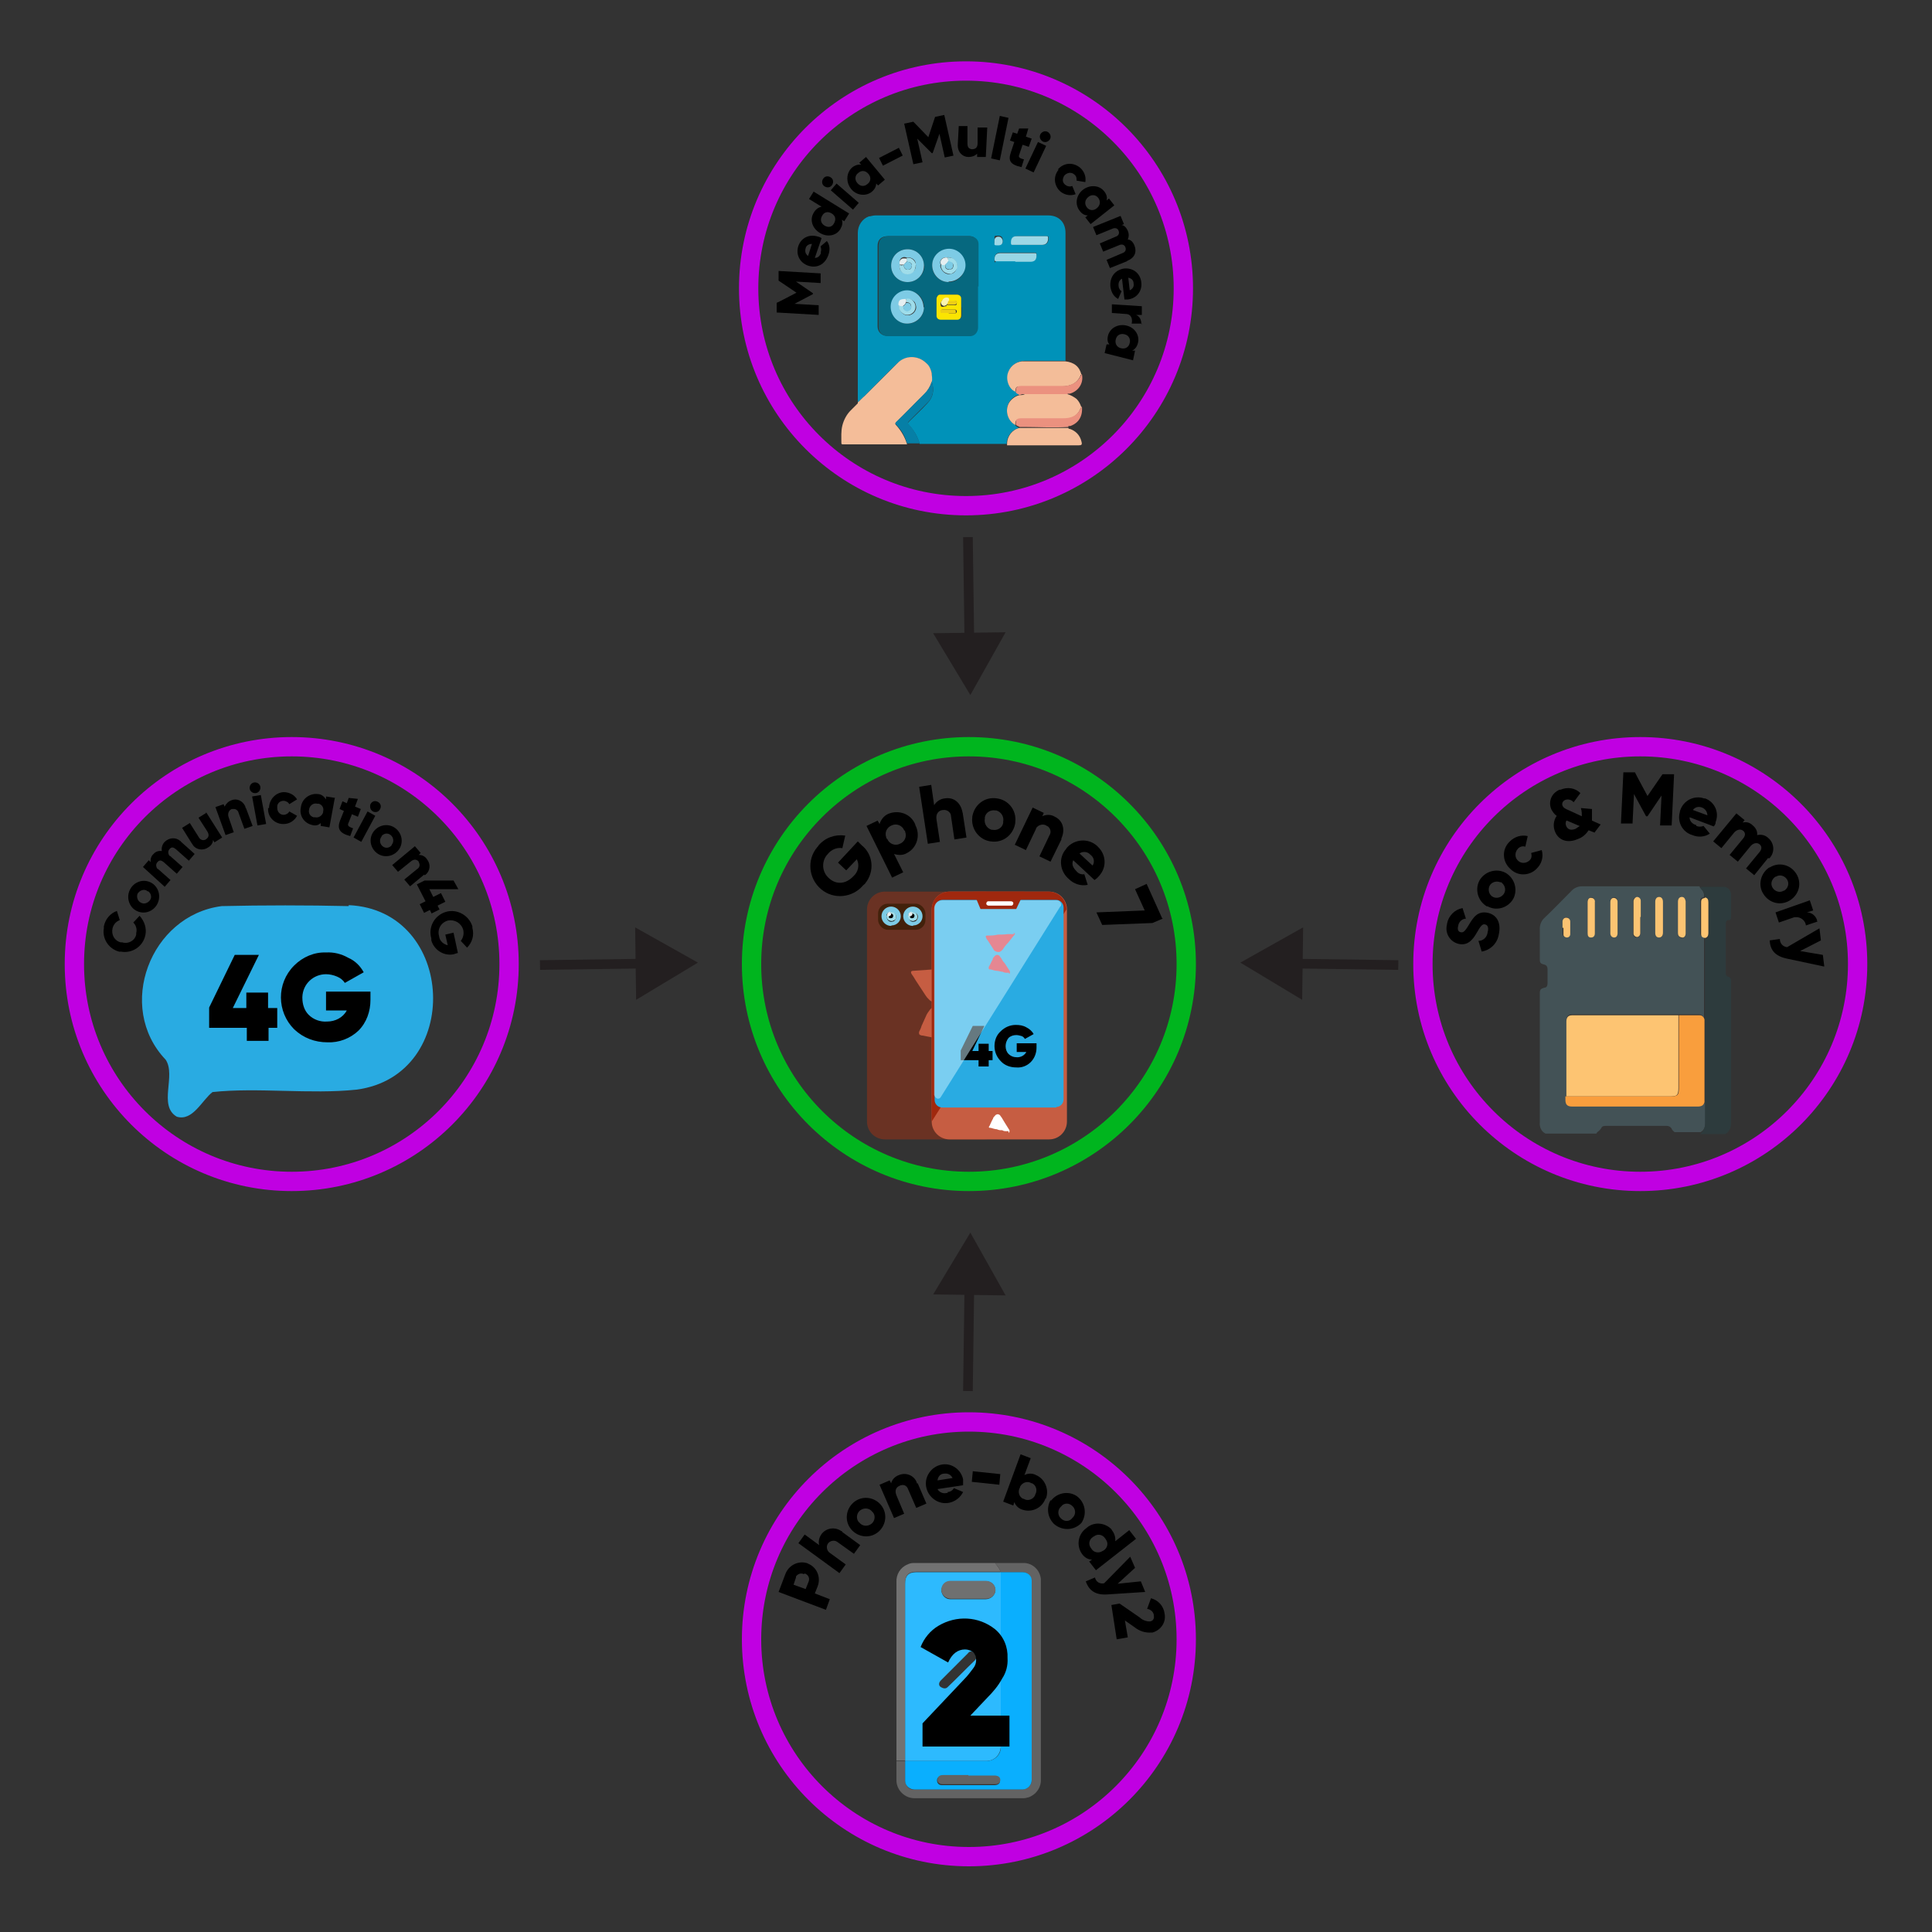 <?xml version="1.0" encoding="UTF-8"?><svg id="Layer_1" xmlns="http://www.w3.org/2000/svg" viewBox="0 0 400 400"><rect x="0" y="0" width="400" height="400" fill="#333333" stroke="none"/><defs><style>.cls-1{fill:#435256;}.cls-2{fill:#fff;}.cls-3{fill:#727272;}.cls-4{fill:#eb917f;}.cls-5{fill:#fbe501;}.cls-6{fill:#f9f3b1;}.cls-7{fill:#fcc472;}.cls-8{fill:#2d3b3d;}.cls-9{fill:#f3bd99;}.cls-10{stroke:#c000e2;}.cls-10,.cls-11{stroke-width:4px;}.cls-10,.cls-11,.cls-12{stroke-miterlimit:10;}.cls-10,.cls-11,.cls-12,.cls-13{fill:none;}.cls-14{fill:#626363;}.cls-15{fill:#fbc372;}.cls-16{fill:#f4bd99;}.cls-17{fill:#06687f;}.cls-11{stroke:#00b51e;}.cls-18{fill:#93dbfe;}.cls-19{fill:#42210b;}.cls-12{stroke:#231f20;stroke-width:2px;}.cls-20{fill:#a0280e;}.cls-21{fill:#6f7070;}.cls-22{fill:#0aaffe;}.cls-23{fill:#97d6e5;}.cls-24{fill:#7dcbe5;}.cls-25{fill:#ff1d25;}.cls-26{fill:#636363;}.cls-27{fill:#eecf15;}.cls-28{fill:#9dd8e6;}.cls-29{fill:#fdc472;}.cls-30{fill:#6a3223;}.cls-31{fill:#0092b9;}.cls-32{fill:#e5eff1;}.cls-33{fill:#29abe2;}.cls-34{fill:#ccf2ff;isolation:isolate;opacity:.5;}.cls-35{fill:#231f20;}.cls-36{fill:#c65d42;}.cls-37{fill:#9fddea;}.cls-38{fill:#2dbafe;}.cls-39{fill:#067fa6;}.cls-40{fill:#f99e3d;}</style></defs><line class="cls-13" x1="111.8" y1="199.8" x2="144.5" y2="199.3"/><line class="cls-12" x1="111.8" y1="199.8" x2="133.8" y2="199.5"/><polygon class="cls-35" points="131.7 207 144.5 199.3 131.5 192 131.7 207"/><line class="cls-13" x1="289.5" y1="199.8" x2="256.8" y2="199.3"/><line class="cls-12" x1="289.5" y1="199.8" x2="267.5" y2="199.5"/><polygon class="cls-35" points="269.8 192 256.8 199.3 269.6 207 269.8 192"/><line class="cls-13" x1="200.4" y1="111.2" x2="200.9" y2="143.9"/><line class="cls-12" x1="200.4" y1="111.2" x2="200.7" y2="133.2"/><polygon class="cls-35" points="193.2 131.1 200.9 143.9 208.2 130.9 193.2 131.1"/><line class="cls-13" x1="200.4" y1="288" x2="200.9" y2="255.2"/><line class="cls-12" x1="200.4" y1="288" x2="200.7" y2="265.9"/><polygon class="cls-35" points="208.2 268.2 200.9 255.2 193.2 268 208.2 268.2"/><circle class="cls-10" cx="339.6" cy="199.6" r="45"/><path d="m306.8,197.1l-.7-2.3c1,0,1.8-.8,1.9-1.8.3-1.1-.1-1.5-.5-1.6-.6-.2-1,.4-1.8,1.8s-1.9,2.7-3.8,2.2c-1.8-.5-2.8-2.3-2.3-4.1,0,0,0,0,0-.1.3-1.6,1.6-2.9,3.2-3.2l.7,2.2c-.8,0-1.5.7-1.6,1.5-.2.7,0,1.2.5,1.3s.8,0,1.7-1.5,1.8-3,4-2.5c2,.5,2.7,2.3,2.2,4.5-.3,1.8-1.7,3.2-3.5,3.5h0Z"/><path d="m307.9,187.7c-1.9-1.1-2.6-3.5-1.6-5.4,1.1-1.9,3.5-2.6,5.4-1.6,1.9,1.1,2.6,3.5,1.6,5.4,0,0,0,0,0,0-1.1,1.9-3.5,2.6-5.4,1.5Zm2.8-5c-.8-.4-1.9-.1-2.3.7-.4.8-.1,1.9.7,2.3.8.4,1.8.1,2.3-.7.5-.9.1-1.9-.7-2.4,0,0,0,0,0,0h0Z"/><path d="m312.6,179.8c-1.5-1.4-1.7-3.8-.2-5.4,0,0,.2-.2.2-.2,1-1,2.4-1.4,3.7-1.1l-.5,2.2c-.6-.2-1.2,0-1.6.5-.6.7-.6,1.8.1,2.4.6.6,1.6.6,2.3,0,.5-.4.6-1,.4-1.6l2.2-.6c.4,1.4,0,2.8-1,3.8-1.4,1.5-3.8,1.7-5.4.2,0,0-.2-.2-.2-.2Z"/><path d="m330.2,172.4l-1.3-.5c-.5.8-1.3,1.5-2.2,1.8-2,.9-3.9.4-4.7-1.4-.5-1.1-.4-2.4.3-3.4-.5-.3-.8-.8-1.1-1.3-.7-1.6,0-3.4,1.7-4.1,0,0,.2,0,.2,0,1.4-.6,3-.4,4.1.7l-1.4,1.9c-.4-.5-1.1-.7-1.7-.5-.5.2-.8.7-.6,1.2,0,0,0,0,0,0,.2.5.7.7,1.4,1l2.6,1.2c0-.6,0-1.1-.2-1.7l2.3.2c0,.8,0,1.6,0,2.4l1.8.8-1.3,1.7h.1Zm-3.2-1.4l-2.6-1.1h-.1c-.2.4-.2.8,0,1.2.3.6.9.9,1.9.5.3-.2.6-.4.9-.6h0Z"/><path d="m346.1,170.9h-2.4c0-.1.3-6.2.3-6.2l-2.9,4.3h-.3l-2.5-4.6-.3,6.1h-2.4c0-.1.5-10.6.5-10.6h2.4c0,.1,2.6,4.9,2.6,4.9l3.1-4.5h2.4c0,.1-.5,10.6-.5,10.6Z"/><path d="m351.2,171c.5.2,1,.2,1.5,0l1.3,1.6c-1.1.7-2.4.8-3.6.3-2.1-.6-3.2-2.8-2.6-4.8,0-.1,0-.2.1-.4.7-2,2.9-3.1,4.9-2.4,0,0,.1,0,.2,0,2,.7,3,2.9,2.2,4.9,0,0,0,0,0,.1,0,.3-.2.6-.4.8l-5-1.9c0,.8.6,1.4,1.3,1.6h.1Zm2.3-2.1c0-.8-.4-1.4-1.1-1.7-.7-.3-1.5-.1-1.9.5l3,1.1h0Z"/><path d="m366.1,177.6l-2.9,3.6-1.7-1.4,2.8-3.4c.5-.6.5-1.2,0-1.6s-1.2-.3-1.8.3l-2.7,3.3-1.7-1.4,2.8-3.4c.5-.6.5-1.2,0-1.6s-1.2-.3-1.8.3l-2.7,3.3-1.7-1.4,4.8-5.8,1.7,1.4-.4.5c.8-.2,1.5,0,2.1.6.6.5,1,1.2.9,2,.8-.2,1.7,0,2.3.6,1.2,1,1.4,2.8.4,4,0,0-.1.2-.2.2h-.2Z"/><path d="m366.4,179.6c1.9-1.2,4.3-.6,5.5,1.3,1.2,1.9.6,4.3-1.3,5.5-1.9,1.2-4.3.6-5.5-1.3,0,0,0,0,0,0-1.2-1.8-.6-4.3,1.2-5.5,0,0,0,0,0,0Zm3,4.8c.8-.5,1.1-1.5.6-2.3,0,0,0,0,0,0-.5-.8-1.5-1.1-2.3-.6,0,0,0,0-.1,0-.8.5-1.1,1.5-.6,2.3,0,0,0,0,0,0,.5.8,1.5,1.1,2.3.6,0,0,0,0,.1,0Z"/><path d="m376.3,190.8l-2.4.8c-.1-1-1.1-1.8-2.1-1.7,0,0-.2,0-.3,0l-3.2,1.1-.7-2.1,7.1-2.5.7,2.1-1.3.4c1,0,1.8.7,2.1,1.6v.2Z"/><path d="m377.6,200.1l-7.5-1.6c-2.5-.5-3.6-1.7-3.7-3.8l2.1-.3c0,.9.6,1.6,1.5,1.7l6.7-3.9.3,2.5-4.3,2.2,4.7.8.3,2.4h-.1Z"/><path class="cls-1" d="m330.5,234.7h-10.5c-.9-.4-1.3-1.4-1.2-2.3v-26.8c0-.7.2-.9.9-1.1.5,0,.7-.4.7-.9v-3c0-.4-.2-.8-.7-.9,0,0,0,0,0,0-.8-.2-.9-.4-.9-1.1v-6.4c0-.7.3-1.5.8-2,2-1.9,3.9-3.9,5.9-5.9.5-.5,1.3-.8,2-.8h24.4v.2c.6.5,1,1.2.9,2-.6.2-.8.3-.8.9v6.5c0,.6.2.8.8.9v16.9c-.1-.5-.5-.8-1-.9h-26.3c-.8,0-1.2.4-1.2,1.3v16.2c-.1.7.3,1.3,1,1.4.1,0,.3,0,.4,0h26c.7,0,1.2-.2,1.4-.9v3.8c0,1,0,2-1,2.6h-5.4c-.2-.2-.5-.4-.6-.7-.2-.4-.6-.6-1-.6h-12.5c-.5,0-.9,0-1.1.5-.2.3-.5.6-.8.8l-.2.3Zm9.1-44.8v-3.2c0-.6-.3-.9-.8-.9s-.7.4-.7.9v6.5h0c0,.6.3.9.8.9.4,0,.7-.3.7-.7,0,0,0,0,0,0v-3.3h0Zm4.7,0v-3.2c0-.6-.3-1-.8-1s-.8.4-.8,1v6.4c0,.6.3,1,.8,1s.8-.3.8-1v-3.1h0Zm4.7,0v-3.2c0-.6-.3-.9-.8-.9s-.8.4-.8,1v6.4c0,.6.3,1,.8,1s.8-.3.8-.9v-3.2h0v-.2Zm-18.8,0v-3.2c0-.6-.3-.9-.7-.9-.5,0-.8.4-.8.8,0,0,0,0,0,0v6.4c0,.6.3.9.7.9s.8-.3.8-.9v-3.2Zm4.7,0v-3.2c0-.6-.3-1-.8-.9-.4,0-.8.4-.7.9,0,0,0,0,0,0v6.4c0,.6.3.9.8.9s.7-.3.7-.9v-3.2Zm-11.4,2.1h0v1.3c0,.4.3.7.7.7,0,0,0,0,0,0,.4,0,.7-.3.8-.7h0v-2.6c0-.4-.3-.8-.7-.8h0c-.4,0-.7.3-.8.8v1.3Z"/><path class="cls-8" d="m352,183.6h4.8c.9,0,1.6.7,1.6,1.6,0,0,0,0,0,0v4.7c0,.3-.1.6-.5.6s-.6.3-.6.8v10.1c0,.4.1.7.5.8s.6.4.6.8v29.6c0,.9-.4,1.8-1.2,2.2h-5.2c.8-.6,1.1-1.6,1-2.6v-37.8c.5,0,.7-.4.7-1v-6.4c0-.5-.2-.9-.7-1,0-.8-.3-1.5-.9-2v-.4Z"/><path class="cls-29" d="m324.3,227v-15.5c0-.9.4-1.3,1.2-1.3h22v15c0,1.6-.3,1.8-1.8,1.8h-21.4Z"/><path class="cls-40" d="m324.3,227h21.5c1.6,0,1.8-.3,1.8-1.8v-15h4.3c.5,0,.9.4,1,.9v17.1c-.2.7-.7.9-1.4.9h-26c-1,0-1.4-.4-1.4-1.4v-.7h.2Z"/><path class="cls-7" d="m353,185.8c.5.1.7.4.7,1v6.4c0,.5-.2.9-.7,1-.6-.1-.8-.3-.8-.9v-6.5c0-.6.2-.8.8-.9h0Z"/><path class="cls-7" d="m339.6,189.9v3.3c0,.4-.2.7-.6.8,0,0,0,0,0,0-.4,0-.8-.3-.8-.7,0,0,0,0,0-.1h0v-6.6c0-.4.3-.8.7-.9.5,0,.8.4.8.8,0,0,0,0,0,0v3.3Z"/><path class="cls-7" d="m344.3,190v3.1c0,.6-.3,1-.8,1s-.8-.3-.8-1v-6.4c0-.6.3-1,.8-1s.8.4.8,1v3.3h0Z"/><path class="cls-7" d="m349,190v3.2c0,.6-.3,1-.8.9s-.8-.3-.8-1v-6.4c0-.6.3-1,.8-1s.7.4.8.9v3.4h0Z"/><path class="cls-7" d="m330.2,190v3.2c0,.6-.3.9-.8.9s-.7-.3-.7-.9v-6.4c0-.6.3-1,.8-.9.4,0,.8.4.7.9,0,0,0,0,0,0v3.2Z"/><path class="cls-7" d="m334.9,190v3.2c0,.6-.3.9-.7.9s-.8-.3-.8-.9v-6.4c0-.6.3-.9.7-.9.5,0,.8.4.8.8,0,0,0,0,0,0v3.2Z"/><path class="cls-15" d="m323.5,192.1v-1.3c0-.4.3-.8.7-.8,0,0,0,0,.1,0,.4,0,.8.3.8.8,0,0,0,0,0,0h0v2.6c0,.4-.3.7-.7.7,0,0,0,0,0,0h0c-.3,0-.7-.2-.7-.6,0,0,0,0,0-.1v-1.3h-.2,0Z"/><circle class="cls-10" cx="200.6" cy="339.4" r="45"/><path d="m167.2,323.7c1.9.7,2.8,2.8,2.1,4.7,0,0,0,0,0,0l-.6,1.5,3.1,1.2-.8,2.2-9.8-3.7,1.4-3.7c.7-1.9,2.8-2.9,4.7-2.2h0Zm-.8,2.2c-.6-.3-1.3,0-1.6.5,0,0,0,.1,0,.2l-.5,1.5,2.5.9.6-1.5c.3-.7,0-1.4-.7-1.7,0,0,0,0,0,0h-.1Z"/><path d="m174.4,317.2l3.7,2.7-1.3,1.8-3.5-2.5c-.6-.4-1.5-.2-1.9.4s-.2,1.5.4,1.9l3.3,2.4-1.3,1.8-8.5-6.2,1.3-1.8,3,2.2c-.2-.8,0-1.6.5-2.3,1-1.3,2.8-1.5,4.1-.6,0,0,0,0,0,0h.1Z"/><path d="m176.2,316.6c-1.4-1.7-1.1-4.2.6-5.6,1.7-1.4,4.2-1.1,5.6.6,1.4,1.7,1.1,4.2-.6,5.6,0,0,0,0,0,0-1.7,1.4-4.2,1.1-5.6-.6Zm4.4-3.6c-.6-.8-1.7-.9-2.5-.3,0,0,0,0,0,0-.7.5-.9,1.6-.4,2.3,0,0,0,.1.2.2.6.8,1.7.9,2.5.3,0,0,0,0,0,0,.7-.5.9-1.6.4-2.3,0,0-.1-.1-.2-.2h0Z"/><path d="m190,307.1l1.8,4.2-2.1.9-1.7-3.9c-.2-.6-.8-1-1.4-.8,0,0-.2,0-.3.1-.8.3-1.1,1-.7,2l1.6,3.8-2.1.9-3-6.9,2.1-.9.3.6c.2-.8.8-1.4,1.6-1.7,1.4-.6,3.1,0,3.7,1.5,0,0,0,.2,0,.2h0Z"/><path d="m196.2,308.9c.5,0,1-.3,1.3-.8l1.9.8c-1,2-3.4,2.9-5.4,1.9s-2.9-3.4-1.9-5.4c.6-1.2,1.7-2,3-2.2,2-.3,3.9,1.1,4.3,3.1,0,.1,0,.2,0,.3v.9l-5.3.8c.4.7,1.2,1,1.9.8h.2Zm1-2.9c-.3-.7-1-1-1.7-.9-.8,0-1.3.6-1.4,1.4l3.2-.5h-.1Z"/><path d="m201.4,304.6l5.7.6-.2,2.2-5.7-.6.2-2.1h0Z"/><path d="m216.5,310.1c-.6,2-2.7,3.1-4.7,2.5,0,0,0,0,0,0-.8-.2-1.5-.8-1.8-1.6l-.2.7-2.1-.8,3.6-9.8,2.1.8-1.3,3.5c.7-.4,1.7-.4,2.4,0,1.9.8,2.8,3.1,2,5v-.3Zm-2.1-.8c.4-.8.1-1.8-.7-2.2-.1,0-.2,0-.3-.1-.8-.4-1.8,0-2.2.8,0,0,0,.2-.1.3-.4.8-.1,1.8.7,2.2.1,0,.2,0,.3.1.8.4,1.8,0,2.2-.8,0,0,0-.2.1-.3h0Z"/><path d="m217.6,310.7c1.3-1.7,3.7-2.1,5.4-.9,0,0,0,0,0,0,1.7,1.3,2.1,3.7.9,5.5-1.5,1.6-4,1.7-5.7.2-1.3-1.3-1.6-3.3-.7-4.9Zm4.6,3.4c.6-.7.5-1.8-.3-2.4,0,0,0,0,0,0-.7-.6-1.7-.5-2.2.2,0,0-.1.1-.2.2-.6.7-.5,1.8.3,2.4,0,0,0,0,0,0,.7.6,1.7.5,2.2-.2,0,0,.1-.1.2-.2Z"/><path d="m235.2,318.6l-8.3,6.5-1.4-1.8.6-.4c-.9,0-1.6-.5-2.1-1.2-1.2-1.7-.8-4.1.9-5.3,1.5-1.4,3.8-1.2,5.2.2,0,0,0,0,.1.2.5.6.8,1.5.7,2.3l2.9-2.3,1.4,1.8Zm-6.7,2.4c.8-.5,1-1.5.5-2.2,0,0-.1-.2-.2-.3-.5-.8-1.6-1-2.3-.4,0,0-.1,0-.2.1-.8.5-1,1.5-.5,2.2,0,0,.1.2.2.3.5.8,1.6.9,2.3.4,0,0,.1,0,.2-.1h0Z"/><path d="m237.1,329.6l-7.7.5c-2.5.2-3.9-.7-4.6-2.7l1.9-.8c.2.9,1,1.4,1.9,1.2,0,0,0,0,0,0l5.4-5.5,1,2.3-3.6,3.3,4.8-.5.9,2.2h0Z"/><path d="m231.8,332l4.2,2.9c.5.5,1.3.8,2,.8.6,0,1-.5.9-1.1,0,0,0-.2,0-.2-.1-.7-.7-1.2-1.4-1.3l.8-2.2c1.5.4,2.6,1.6,2.8,3.1.4,1.8-.7,3.5-2.5,4,0,0-.1,0-.2,0-1.3.1-2.5-.3-3.5-1.1l-2-1.4.6,3.5-2.3.4-1.1-7.1,1.7-.3Z"/><path class="cls-26" d="m206,323.6h6.1c1.8.1,3.2,1.5,3.4,3.3v41.4c.1,1.7-.9,3.2-2.5,3.8-.4.1-.7.2-1.1.2h-22.6c-2,0-3.7-1.7-3.7-3.7v-4h1.8v4c0,1,.7,1.9,1.7,1.9,0,0,.2,0,.3,0h22.2c1,0,1.9-.7,2-1.8,0,0,0-.2,0-.2v-41c0-1-.7-1.9-1.7-2,0,0-.1,0-.2,0h-4.6c0-.8-.7-1.3-1.1-1.9Z"/><path class="cls-3" d="m206,323.6c.4.6,1,1.1,1.1,1.8h-17.3c-1.7,0-2.4.7-2.4,2.4v36.7h-1.8v-36.9c-.1-1.6.8-3.1,2.3-3.7.4-.2.8-.3,1.3-.3h16.8,0Z"/><path class="cls-38" d="m187.4,364.6v-36.7c0-1.7.7-2.4,2.4-2.4h17.4v36c0,1.7-1.2,3-2.9,3.1,0,0,0,0-.1,0h-16.8Zm13.1-33.5h3.6c1,0,1.9-.8,2-1.8,0-1-.8-1.9-1.8-1.9,0,0-.1,0-.2,0h-7.2c-1,0-1.9.8-2,1.8,0,1,.8,1.9,1.8,1.9,0,0,.1,0,.2,0h3.6Zm-4.2,22.9c.2,0,.4-.1.6-.3l9.2-9.2c.2-.2.4-.5.3-.8-.1-.3-.2-.6-.6-.7-.4-.1-.8,0-1.1.3l-9.1,9.1-.2.2c-.2.3-.2.6,0,.9.2.3.5.5.9.5h0Zm5.7-11.1c0-.4-.3-.7-.6-.9-.5-.2-.8,0-1.1.4l-5.5,5.5c-.5.5-.5,1.1,0,1.4s1,.4,1.4,0c1.9-1.8,3.7-3.7,5.6-5.5.2-.2.3-.4.4-.7h0l-.2-.2Z"/><path class="cls-22" d="m187.5,364.6h16.7c1.6,0,3-1.2,3-2.8,0,0,0-.2,0-.3v-36h4.5c1,0,1.9.7,1.9,1.7,0,0,0,.2,0,.3v41c0,1-.7,1.9-1.8,2,0,0-.2,0-.2,0h-22.2c-1.1,0-2-.8-2-1.8,0,0,0,0,0,0v-4h0Zm13.1,3.1h-5.4c-.7,0-1.2.3-1.2.9,0,.6.4,1,1,1,0,0,0,0,.1,0h10.8c.7,0,1.2-.4,1.1-.9,0-.6-.6-1-1.2-.9,0,0,0,0,0,0h-5.4.2Z"/><path class="cls-21" d="m200.5,331h-3.6c-1,0-1.9-.7-2-1.7,0,0,0-.1,0-.2,0-1,.8-1.8,1.8-1.8,0,0,.2,0,.2,0h7.2c1,0,1.9.7,2,1.7,0,0,0,.1,0,.2,0,1-.9,1.8-1.9,1.8,0,0,0,0-.1,0h-3.6Z"/><path class="cls-18" d="m196.3,354c-.4,0-.7-.2-.9-.5-.1-.3-.1-.6,0-.9l.2-.2,9.1-9.1c.3-.3.7-.4,1.1-.3.4.1.5.4.6.7.1.3,0,.6-.3.8l-9.2,9.2c-.2.2-.4.3-.6.3Z"/><path class="cls-14" d="m200.5,367.6h5.4c.7,0,1.2.3,1.2.9s-.4.9-1.1.9h-10.8c-.7,0-1.2-.4-1.1-1s.4-.9,1.2-.9h5.4-.2Z"/><path d="m191,361.6v-4.8l8.6-9.1c.7-.7,1.3-1.5,1.9-2.3.4-.5.6-1.1.6-1.7,0-.6-.2-1.2-.6-1.6-.5-.4-1.1-.6-1.7-.6-1.5,0-2.7.9-3.5,2.7l-5.7-3.2c.7-1.8,2-3.4,3.7-4.4,3.7-2.2,8.3-2,11.7.7,1.8,1.5,2.7,3.7,2.6,6,.1,1.5-.3,3-1.1,4.2-.8,1.5-1.9,2.8-3.1,4l-3.5,3.7h8.1v6.4h-18Z"/><circle class="cls-10" cx="60.4" cy="199.6" r="45"/><path d="m25,197.1c-2.3-.4-3.9-2.6-3.5-4.9,0-.1,0-.2,0-.4.3-1.5,1.3-2.7,2.7-3.2l.6,1.9c-.8.3-1.3.9-1.5,1.7-.3,1.3.4,2.6,1.7,2.9,0,0,.2,0,.3,0,1.2.4,2.6-.3,2.9-1.6,0-.1,0-.2,0-.3.2-.8,0-1.6-.6-2.2l1.3-1.4c1,1.1,1.5,2.6,1.2,4-.5,2.4-2.8,3.9-5.2,3.4,0,0,0,0-.1,0Z"/><path d="m28.3,188.6c-1.6-.8-2.2-2.8-1.4-4.4,0,0,0,0,0,0,.8-1.6,2.7-2.3,4.3-1.5,0,0,0,0,0,0,1.6.8,2.2,2.8,1.4,4.4,0,0,0,0,0,0-.8,1.6-2.7,2.3-4.3,1.5,0,0,0,0,0,0Zm2.1-4.2c-.7-.4-1.5,0-1.9.6,0,0,0,0,0,0-.3.7,0,1.6.7,1.9.7.4,1.5,0,1.9-.6,0,0,0,0,0,0,.4-.6.1-1.5-.5-1.8,0,0-.1,0-.2,0Z"/><path d="m37.5,174.3l2.8,2.5-1.2,1.4-2.7-2.4c-.5-.4-.9-.5-1.3,0-.4.4-.3,1,0,1.4,0,0,0,0,.1,0l2.6,2.3-1.2,1.4-2.7-2.4c-.5-.4-.9-.5-1.3,0-.4.4-.3,1,0,1.4,0,0,0,0,.1,0l2.6,2.3-1.2,1.4-4.5-4.1,1.2-1.4.4.4c-.1-.6.1-1.3.6-1.7.4-.5,1.1-.7,1.7-.6-.1-.7.1-1.4.6-1.9.9-.9,2.3-1,3.2-.2,0,0,.1,0,.2.2l-.2-.2Z"/><path d="m42.7,168.2l3.3,5.2-1.6,1-.3-.5c0,.7-.5,1.3-1.1,1.6-1,.7-2.5.4-3.1-.6,0,0-.1-.2-.2-.3l-2-3.2,1.6-1,1.9,3c.3.5.9.7,1.4.4,0,0,0,0,0,0,.6-.4.8-.9.3-1.7l-1.8-2.8,1.6-1h-.1Z"/><path d="m51,167.5l1.3,3.5-1.7.6-1.2-3.3c-.1-.5-.6-.9-1.2-.8,0,0-.1,0-.2,0-.6.2-.9.9-.7,1.6,0,0,0,0,0,0l1.1,3.2-1.7.6-2.1-5.8,1.7-.6.2.5c.3-.6.8-1.1,1.4-1.3,1.1-.5,2.4.1,2.9,1.3,0,.1,0,.2.1.3h0Z"/><path d="m51.7,163.3c-.1-.6.3-1.2.9-1.3.6-.1,1.2.3,1.3.9.1.6-.3,1.2-.9,1.3,0,0,0,0,0,0-.6.1-1.2-.3-1.3-.9Zm.5,1.6l1.8-.3,1.1,6-1.8.3-1.1-6Z"/><path d="m55.7,167.3c0-1.7,1.3-3.2,3-3.3,0,0,0,0,0,0,1.1,0,2.2.5,2.8,1.5l-1.6,1c-.2-.4-.7-.7-1.2-.7-.7,0-1.3.5-1.3,1.2,0,0,0,.2,0,.3,0,.8.6,1.4,1.3,1.4,0,0,0,0,0,0,.5,0,1-.3,1.2-.7l1.6.9c-.5,1-1.6,1.7-2.7,1.7-1.7.1-3.2-1.2-3.3-2.9,0,0,0-.1,0-.2v-.2Z"/><path d="m69.3,165.3l-1.1,6-1.8-.3v-.6c-.5.5-1.2.6-1.8.4-1.7-.4-2.7-2-2.3-3.7,0,0,0,0,0,0,.2-1.7,1.8-2.9,3.5-2.7.7,0,1.3.5,1.7,1.1v-.6c0,0,1.9.3,1.9.3h0Zm-2.4,2.7c.2-.7-.2-1.4-.9-1.6-.1,0-.2,0-.3,0-.8-.2-1.5.3-1.7,1.1,0,0,0,0,0,.1-.2.7.2,1.4.9,1.6.1,0,.2,0,.3,0,.7.2,1.5-.3,1.7-1,0,0,0-.1,0-.2Z"/><path d="m72.9,168.5l-.8,2c-.2.5.2.7,1,1l-.6,1.6c-2.3-.6-2.7-1.6-2.1-3.2l.8-2-.9-.4.6-1.6.9.4.4-1.1,1.9.2-.6,1.6,1.2.5-.6,1.6-1.2-.5h0Z"/><path d="m76.1,168l1.6.9-2.9,5.4-1.6-.9,2.9-5.4Zm.6-1.5c.3-.6.9-.8,1.5-.5.6.3.8.9.5,1.5s-.9.8-1.5.5c0,0,0,0,0,0-.5-.3-.7-.9-.5-1.5Z"/><path d="m77.4,172.1c1.1-1.4,3.1-1.7,4.5-.6,1.4,1.1,1.7,3.1.6,4.5-1.1,1.4-3.1,1.7-4.5.6-1.4-1.1-1.7-3.1-.6-4.5,0,0,0,0,0,0Zm3.7,2.8c.5-.6.4-1.5-.2-2,0,0,0,0,0,0-.6-.5-1.4-.4-1.9.2,0,0,0,0,0,.1-.5.6-.4,1.5.2,2,0,0,0,0,0,0,.6.5,1.4.4,1.9-.2,0,0,0,0,0-.1Z"/><path d="m87.8,181.1l-2.9,2.4-1.2-1.4,2.7-2.2c.5-.3.6-.9.3-1.4,0,0,0,0,0-.1-.4-.5-1-.6-1.7,0l-2.6,2.1-1.2-1.4,4.7-3.9,1.2,1.4-.4.4c.7,0,1.3.3,1.7.9.8,1,.7,2.4-.3,3.2,0,0-.2.1-.2.2v-.2Z"/><path d="m89.4,189.2l-.4-.8-1.2.6-.9-1.8,1.2-.6-1.8-3.5,1.6-.8h6l1,1.8h-6l.8,1.6,1.6-.8.9,1.8-1.6.8.4.8-1.6.8h0Z"/><path d="m94.2,197.5c-2.1.6-4.3-.7-4.9-2.8,0-.1,0-.3,0-.4-.7-2.4.7-4.8,3-5.5s4.8.7,5.5,3c0,.1,0,.2,0,.3.4,1.5,0,3-1.1,4.1l-1.3-1.4c.5-.6.7-1.5.5-2.3-.4-1.4-1.8-2.2-3.2-1.9-1.4.4-2.2,1.8-1.8,3.2.1,1,.9,1.7,1.8,1.9l-.5-2.2,1.7-.4.9,4.2-.7.2h0Z"/><path class="cls-33" d="m72.2,187.6c-8.5-.2-17.8-.2-26.3,0-14.8,1.9-22,20.9-11.6,31.8,2.2,3.3-1.6,9.5,2.3,11.8,3.3,1,5.2-3.4,7.4-5.1,9.2-1,20.3.5,29.8-.5,22.1-2.9,20.7-37.2-1.6-38.2v.2Z"/><path d="m57.4,208.6v4.2h-1.8v2.7h-4.5v-2.7h-7.8v-4.2l5.3-10.9h5l-5.4,11h2.8v-3.2h4.5v3.2h1.9Z"/><path d="m76.7,205.2v1.8c0,2.4-.8,4.7-2.5,6.4-1.7,1.6-4,2.5-6.4,2.4-2.6,0-5-.9-6.9-2.7-3.6-3.6-3.7-9.5,0-13.2,1.8-1.8,4.2-2.8,6.6-2.7,1.6-.1,3.2.3,4.6,1.1,1.4.6,2.5,1.7,3.2,3l-3.9,2.2c-.4-.6-.9-1-1.6-1.3-.7-.3-1.5-.5-2.3-.5-2.6,0-4.8,2-4.9,4.7,0,0,0,.1,0,.2,0,1.3.4,2.6,1.3,3.5,1,1,2.4,1.5,3.8,1.4,1.7,0,3.3-.8,4.1-2.3h-4.3v-3.9h9.2Z"/><circle class="cls-11" cx="200.6" cy="199.6" r="45"/><path d="m178.4,175c2.4,1.9,2.7,5.4.8,7.8-.1.2-.3.3-.5.5-2.2,2.6-6.1,3-8.7.8-2.6-2.2-3-6.1-.8-8.7.1-.1.2-.2.3-.4,1.4-1.6,3.4-2.3,5.5-2l-.6,2.6c-1.1-.2-2.3.3-3,1.2-1.3,1.3-1.3,3.5,0,4.8,0,0,.1.1.2.2,1.5,1.4,3.5,1.3,5.1-.4,1-.9,1.3-2.3.7-3.5l-2.2,2.3-1.7-1.6,4.1-4.4.7.7h0Z"/><path d="m189.5,170.8c1.1,2.1.4,4.7-1.7,5.8,0,0,0,0,0,0-.8.5-1.8.5-2.7.2l1.9,3.8-2.3,1.1-5.3-10.7,2.3-1.1.4.7c.3-.9.9-1.7,1.8-2.1,2.2-.9,4.7,0,5.6,2.2h0Zm-2.3,1.1c-.4-1-1.6-1.5-2.6-1,0,0,0,0,0,0-1,.4-1.5,1.5-1.1,2.5,0,.1,0,.2.2.3.4,1,1.6,1.5,2.6,1,0,0,0,0,0,0,1-.4,1.5-1.5,1.1-2.5,0-.1,0-.2-.2-.3h0Z"/><path d="m199.3,168.2l.8,5.2-2.5.4-.7-4.8c0-.8-.8-1.4-1.6-1.3,0,0,0,0-.1,0-.9.1-1.5.8-1.3,2l.7,4.6-2.5.4-1.8-11.8,2.5-.4.6,4.2c.5-.8,1.3-1.3,2.2-1.4,1.7-.3,3.3.7,3.7,3h0Z"/><path d="m201.3,169.1c.4-2.5,2.6-4.2,5.1-3.8,2.4.3,4.1,2.5,3.8,4.9,0,0,0,.1,0,.2-.4,2.5-2.6,4.2-5.1,3.8-2.4-.3-4.1-2.6-3.8-5,0,0,0,0,0-.1Zm6.4,1c.2-1-.4-2-1.4-2.3,0,0-.1,0-.2,0-1-.2-2,.4-2.2,1.4,0,0,0,.2,0,.3-.2,1,.4,2,1.4,2.3,0,0,.1,0,.2,0,1,.2,2-.4,2.2-1.4,0,0,0-.2,0-.3h0Z"/><path d="m219.8,173.7l-2.3,4.7-2.3-1.1,2.1-4.4c.4-.6.2-1.5-.5-1.9,0,0-.2,0-.2-.1-.7-.4-1.7-.1-2.1.6,0,0,0,.2-.1.3l-2,4.2-2.3-1.1,3.7-7.7,2.3,1.1-.3.7c.8-.4,1.8-.4,2.6.1,1.5.7,2.3,2.5,1.3,4.6h0Z"/><path d="m222.9,180.4c.4.5,1,.7,1.6.6l.7,2.2c-1.4.3-2.9-.2-3.9-1.2-1.9-1.6-2.2-4.4-.6-6.2,0,0,.1-.2.2-.3,1.6-1.8,4.4-2,6.2-.4,0,0,.1.1.2.2,1.7,1.6,1.9,4.2.3,6,0,0-.1.2-.2.2-.2.3-.5.5-.8.7l-4.4-4.1c-.4.9,0,1.6.7,2.3h0Zm3.3-1.2c.5-.7.3-1.7-.4-2.2-.6-.7-1.6-.8-2.3-.3l2.7,2.5Z"/><path d="m240.7,190.2l-2.1.9-10.4.4-1.2-2.6,10-.4-2-4.4,2.4-1.1,3.2,7.1h.1Z"/><path class="cls-30" d="m183.2,184.6h20.6c2,0,3.7,1.6,3.7,3.7,0,0,0,0,0,0v43.9c0,2-1.6,3.7-3.7,3.7,0,0,0,0,0,0h-20.6c-2,0-3.7-1.6-3.7-3.7,0,0,0,0,0,0v-43.9c0-2,1.6-3.7,3.7-3.7,0,0,0,0,0,0Z"/><path class="cls-36" d="m198.4,215.8c-.3,0-.5,0-.8-.1-.6,0-1.2-.2-1.8-.4-.7-.1-1.5-.3-2.2-.4-.9-.2-1.7-.3-2.6-.5-.1,0-.3,0-.4-.1-.3,0-.4-.4-.3-.7,0,0,0,0,0,0,.2-.4.4-.8.5-1.2.3-.7.6-1.3.9-2,.2-.5.5-.9.8-1.3.4-.6,1.2-.8,1.9-.4.1,0,.2.2.3.3.2.2.4.5.6.8.4.7.9,1.3,1.3,2l2.1,3.3c0,.1.1.2.2.3.1.3,0,.5-.4.5h-.1Z"/><path class="cls-36" d="m199.9,200.1h.3c.3,0,.4.2.3.4s-.2.3-.3.5c-.8,1-1.5,2-2.3,3-.8,1-1.5,1.8-2.2,2.6-.4.4-.9.7-1.4.9-.6.1-1.3,0-1.8-.4-.3-.3-.6-.6-.8-.9-.7-1.1-1.4-2.1-2.1-3.2-.3-.5-.6-1-.9-1.4h0c-.2-.4,0-.6.3-.6l4.3-.3c1.3,0,2.6-.2,3.8-.3.9,0,1.8,0,2.7-.2h0Z"/><path class="cls-36" d="m196.6,184.6h20.6c2,0,3.7,1.6,3.7,3.7,0,0,0,0,0,0v43.9c0,2-1.6,3.7-3.7,3.7,0,0,0,0,0,0h-20.6c-2,0-3.7-1.6-3.7-3.7,0,0,0,0,0,0v-43.9c0-2,1.6-3.7,3.7-3.7,0,0,0,0,0,0Z"/><path class="cls-20" d="m217.2,184.6h-20.6c-2,0-3.7,1.6-3.7,3.7,0,0,0,0,0,0v43.9l27.9-43.9c0-2-1.6-3.7-3.7-3.7,0,0,0,0,0,0h.1Z"/><path class="cls-33" d="m218.7,229.3h-23.6c-.9,0-1.6-.7-1.6-1.6,0,0,0,0,0,0v-39.6c0-1,.7-1.8,1.7-1.8h23.4c.9,0,1.6.7,1.6,1.6,0,0,0,0,0,0v39.7c0,.9-.7,1.6-1.6,1.6,0,0,0,0,0,0h.1Z"/><path class="cls-2" d="m208.8,234.2h-.4c-.3,0-.6,0-.9-.2-.4,0-.7,0-1.1-.2-.4,0-.9-.2-1.3-.3h-.2c-.2,0-.2-.2-.1-.3s.2-.4.3-.6.3-.7.5-1c0-.2.2-.4.4-.6.2-.3.6-.4.9-.2,0,0,.2.1.2.2.1.1.2.3.3.4.2.3.4.7.6,1,.3.5.7,1.1,1,1.6v.2c0,.1,0,.3-.2.3v-.3Z"/><path class="cls-25" d="m209,201.4h-.4c-.3,0-.7,0-1-.2-.4,0-.8-.2-1.2-.2-.4,0-.9-.2-1.3-.3h-.2c-.2,0-.2-.2-.2-.4s.2-.4.3-.6.3-.7.5-1c0-.3.2-.5.4-.7.2-.3.6-.4.9-.2,0,0,.2.1.2.2.1.1.2.3.3.4.2.4.4.7.7,1,.4.6.7,1.1,1.1,1.7v.2c0,.2,0,.3-.2.3v-.2Z"/><path class="cls-25" d="m209.8,193.2h.2c.1,0,.2.1.1.2,0,.1-.1.2-.2.3l-1.2,1.5c-.4.4-.8.9-1.1,1.4-.2.2-.4.4-.7.5-.3,0-.6,0-.9-.2-.2-.1-.3-.3-.4-.5-.4-.6-.7-1.1-1.1-1.7-.2-.2-.3-.4-.4-.7h0c0-.2,0-.3.2-.3.8,0,1.5,0,2.3-.2.7,0,1.3,0,2-.1h1.4l-.2-.2Z"/><path d="m205.5,217.5v2h-.8v1.3h-2.1v-1.3h-3.7v-2l2.5-5.1h2.4l-2.5,5.2h1.3v-1.5h2.1v1.5h.8,0Z"/><path d="m214.6,216v.9c0,1.1-.4,2.2-1.2,3-.8.8-1.9,1.2-3,1.1-1.2,0-2.4-.4-3.2-1.3-.8-.8-1.3-1.9-1.3-3.1,0-1.2.4-2.3,1.3-3.1.8-.8,1.9-1.3,3.1-1.3.8,0,1.5.1,2.2.5.6.3,1.2.8,1.5,1.4l-1.8,1c-.2-.3-.4-.5-.7-.6-.4-.1-.7-.2-1.1-.2-.6,0-1.2.2-1.6.6-.4.5-.6,1.1-.6,1.7,0,.6.2,1.2.6,1.6.5.5,1.1.7,1.8.7.8,0,1.5-.4,1.9-1.1h-2v-1.8h4.1Z"/><path class="cls-34" d="m194.8,227.1c-.2.4-.7.5-1,.2-.2-.1-.3-.4-.4-.6v-38.6c0-.9.7-1.7,1.7-1.7,0,0,0,0,0,0h23.7c.4,0,.8.3.9.8,0,.2,0,.4-.2.5l-24.7,39.4Z"/><polyline class="cls-20" points="210.4 188.2 203 188.2 201.5 184.6 212.1 184.6"/><path class="cls-2" d="m209.8,187c0,.3-.2.5-.4.5,0,0,0,0,0,0h-4.7c-.3,0-.5-.2-.5-.4,0,0,0,0,0,0h0c0-.3.2-.5.4-.5,0,0,0,0,0,0h4.7c.3,0,.5.2.5.4,0,0,0,0,0,0Z"/><rect class="cls-19" x="181.8" y="187.1" width="9.8" height="5.4" rx="2" ry="2"/><circle cx="184.4" cy="190.1" r=".9"/><path class="cls-24" d="m184.5,191.7c-1.1,0-2-.9-2-2,0-1.1.9-2,2-2,1.1,0,2,.9,2,2,0,0,0,0,0,0,0,1.1-.9,1.9-1.9,1.9,0,0,0,0,0,0Zm-.9-2.1c0,.2,0,.5.1.7.2.4.6.6,1,.5.4,0,.7-.3.8-.7.1-.4,0-.9-.5-1.1-.2-.1-.5-.2-.7-.1-.5,0-.8.3-.7.8h0Z"/><path class="cls-37" d="m184.3,188.8c.2,0,.5,0,.7.1.4.2.6.7.5,1.1,0,.4-.4.6-.8.7-.4,0-.8-.1-1-.5-.1-.2-.2-.5-.1-.7.1,0,.3.1.4.1,0,.2,0,.5.3.5s.5,0,.6-.3,0-.6-.5-.7c0-.2,0-.4-.2-.5v.2Z"/><path class="cls-32" d="m184.3,188.8c.1.1.2.3.2.5,0,.2-.2.3-.4.4-.2,0-.3,0-.4-.1-.1-.5.2-.8.7-.8h-.1Z"/><circle cx="188.8" cy="190.1" r=".9"/><path class="cls-24" d="m189,191.7c-1.1,0-2-.9-2-2,0-1.1.9-2,2-2,1.1,0,2,.9,2,2,0,0,0,0,0,0,0,1.1-.9,1.9-1.9,1.9,0,0,0,0,0,0Zm-.9-2.1c0,.2,0,.5.1.7.2.4.6.6,1,.5.4,0,.7-.3.8-.7.1-.4,0-.9-.5-1.1-.2-.1-.5-.2-.7-.1-.5,0-.8.3-.7.8h0Z"/><path class="cls-37" d="m188.7,188.8c.2,0,.5,0,.7.1.4.2.6.7.5,1.1,0,.4-.4.6-.8.7-.4,0-.8-.1-1-.5-.1-.2-.2-.5-.1-.7.1,0,.3.1.4.1,0,.2,0,.5.3.5s.5,0,.6-.3,0-.6-.5-.7c0-.2,0-.4-.2-.5v.2Z"/><path class="cls-32" d="m188.7,188.8c.1.1.2.3.2.5,0,.2-.2.3-.4.4-.2,0-.3,0-.4-.1-.1-.5.2-.8.7-.8h-.1Z"/><circle class="cls-10" cx="200" cy="59.7" r="45"/><path d="m169.9,56.6v2c-.1,0-5.1-.3-5.1-.3l3.5,2.4v.2l-3.8,2,5,.3v2c-.1,0-8.7-.5-8.7-.5v-2c.1,0,4.1-2.1,4.1-2.1l-3.7-2.5v-2c.1,0,8.7.5,8.7.5Z"/><path d="m169.9,52.3c.2-.5.1-.9,0-1.3l1.3-1.1c.6.8.7,1.8.3,2.9-.7,2-2.4,2.8-4.2,2.2-1.7-.6-2.6-2.3-2-4.1.6-1.7,2.3-2.5,4.1-1.9.2,0,.5.2.7.3l-1.4,4.1c.7,0,1.1-.5,1.3-1.1h-.1Zm-1.8-1.8c-.7,0-1.2.4-1.3.9-.2.7,0,1.2.5,1.6l.8-2.5Z"/><path d="m168.5,39.7l7.3,4.5-1,1.6-.5-.3c.2.6.1,1.2-.3,1.9-.8,1.4-2.7,1.8-4.3.8-1.6-1-2.1-2.8-1.2-4.2.4-.7,1-1.1,1.6-1.2l-2.6-1.6,1-1.6h0Zm3.7,4.5c-.8-.5-1.6-.3-2,.5-.4.7-.3,1.5.5,2s1.6.3,2-.5.3-1.5-.5-2Z"/><path d="m170.6,38.5c-.5-.4-.5-1.1-.1-1.6s1.1-.5,1.6-.1.5,1.1.1,1.6-1.1.5-1.6.1Zm1.4.9l1.2-1.4,4.6,4-1.2,1.4-4.6-4Z"/><path d="m179.3,32.5l3.9,4.7-1.4,1.2-.4-.4c0,.6-.3,1.2-.9,1.7-1.2,1-3.2.8-4.3-.6s-1-3.3.2-4.4c.6-.5,1.3-.7,1.9-.6l-.4-.4,1.4-1.2Zm.5,3.5c-.6-.7-1.4-.8-2.1-.2-.7.5-.8,1.4-.2,2.1.6.7,1.4.8,2.1.2.7-.5.8-1.4.2-2.1Z"/><path d="m182,32.7l4.1-2.1.8,1.6-4.1,2.1-.8-1.6Z"/><path d="m197.5,32.2l-1.9.4-1.1-4.9-1.4,4h-.2l-3-3,1.1,4.9-1.9.4-1.9-8.4,1.9-.4,3.1,3.2,1.4-4.2,1.9-.4,1.9,8.4h.1Z"/><path d="m204.4,26.4l-.3,6.1h-1.8v-.7c-.3.4-1,.7-1.8.7-1.2,0-2.3-1-2.2-2.6l.2-3.8h1.8v3.6c0,.8.3,1.1.9,1.2.7,0,1.2-.3,1.2-1.2v-3.3c0,0,2,0,2,0Z"/><path d="m207,24l1.8.4-1.8,8.8-1.8-.4,1.8-8.8Z"/><path d="m211.7,30l-.7,2.1c-.2.5.2.7,1,.9l-.5,1.6c-2.4-.5-2.8-1.4-2.2-3.1l.7-2.1-.9-.3.6-1.7.9.3.4-1.1h1.9l-.5,1.7,1.2.4-.6,1.7-1.2-.4h-.1Z"/><path d="m214.9,29.4l1.7.8-2.6,5.5-1.7-.8,2.6-5.5Zm.5-1.6c.3-.5.9-.8,1.5-.5.5.3.8.9.5,1.5-.3.5-.9.8-1.5.5-.5-.3-.8-.9-.5-1.5Z"/><path d="m219,35.1c1.2-1.4,3.1-1.6,4.6-.4.9.8,1.3,1.9,1.1,3l-1.8-.3c0-.5,0-.9-.5-1.3-.6-.5-1.4-.4-2,.2-.5.7-.5,1.5.2,2,.4.3.9.4,1.4.2l.7,1.7c-1,.4-2.2.2-3.1-.5-1.4-1.2-1.6-3.2-.4-4.6h-.2Z"/><path d="m230.6,42.6l-4.8,3.8-1.1-1.4.5-.4c-.6,0-1.2-.3-1.7-1-1-1.3-.7-3.2.7-4.3,1.4-1.1,3.4-1,4.4.3.5.6.7,1.3.5,1.9l.5-.4,1.1,1.4h0Zm-3.5.5c.7-.6.8-1.4.3-2.1-.5-.7-1.4-.8-2.1-.2-.7.6-.8,1.4-.3,2.1s1.4.8,2.1.2Z"/><path d="m233.3,54.1l-3.5,1.4-.7-1.7,3.3-1.4c.6-.2.8-.7.6-1.2-.2-.6-.8-.7-1.4-.4l-3.2,1.3-.7-1.7,3.3-1.4c.6-.2.8-.7.6-1.2-.2-.6-.8-.7-1.4-.4l-3.2,1.3-.7-1.7,5.7-2.3.7,1.7-.5.2c.5,0,1,.5,1.3,1.2s.2,1.3,0,1.8c.6,0,1.1.5,1.4,1.3.5,1.3,0,2.5-1.5,3.1h0Z"/><path d="m231.6,59.2c0,.5.3.9.6,1.1l-.7,1.6c-.9-.5-1.4-1.3-1.6-2.5-.2-2.1,1-3.5,2.8-3.8,1.8-.2,3.4.9,3.6,2.9.2,1.8-1,3.3-2.8,3.5h-.7l-.5-4.3c-.6.3-.8.9-.7,1.6h0Zm2.3.9c.7-.3.9-.9.8-1.4,0-.7-.5-1.1-1.1-1.2l.3,2.6Z"/><path d="m236.4,67h-2.1c.2-.9,0-2-1.3-2l-2.8-.2v-1.8c0,0,6.2.4,6.2.4v1.8h-1.2c.8.3,1.1,1.1,1.1,1.9h.1Z"/><path d="m234.6,74.6l-5.9-1.5.4-1.8h.6c-.4-.4-.5-1-.3-1.8.4-1.6,2.1-2.5,3.8-2.1,1.8.4,2.8,2.1,2.4,3.6-.2.8-.6,1.3-1.2,1.6h.6c0,0-.4,1.9-.4,1.9h0Zm-2.5-2.5c.9.2,1.6-.2,1.8-1.1.2-.8-.2-1.6-1.1-1.8s-1.6.2-1.8,1.1c-.2.8.2,1.6,1.1,1.8Z"/><path class="cls-31" d="m208.5,91.9h-18.1c-.4-1.5-1.2-2.8-2.2-3.9-.3-.3-.3-.4,0-.7,1.3-1.3,2.6-2.5,3.8-3.8,1.2-1.2,1.5-2.9.9-4.4,0-.6,0-1.3,0-1.9-.6-2.3-2.9-3.7-5.1-3.1-.8.2-1.4.6-2,1.1-2.3,2.2-4.5,4.5-6.8,6.8-.4.4-.9.9-1.4,1.3v-35.1c0-1.5.9-2.9,2.3-3.4.4,0,.8-.2,1.3-.2h35.8c2.2,0,3.6,1.4,3.6,3.6v26.5h-8.4c-1.4,0-2.8.8-3.3,2.1-.7,1.6,0,3.6,1.4,4.2h0c.2.5.6.4.8.7-1.8.4-3,2.2-2.5,4.1.2.9.8,1.7,1.6,2.2h0c.2.4.6.4.8.6-1.6.4-2.6,1.8-2.6,3.4h0Zm-6-32.6v-8.5c0-1-.7-1.9-1.7-1.9h-17c-1.3,0-2.1.7-2.1,2v16.7c0,1,.7,1.8,1.7,1.9h17.2c.9,0,1.7-.6,1.8-1.5v-8.8h.1Zm7.7-5.2h3.1q1.3,0,1.3-1.3c0-.4,0-.5-.5-.5h-6.9q-1.3,0-1.3,1.3c0,1.3,0,.5.5.4h3.8Zm3.1-5.2h-2.7q-1.2,0-1.2,1.3c0,.4.2.5.5.5h5.9q1.3,0,1.3-1.4c0-.3,0-.4-.4-.4h-3.4,0Zm-7.4.8c0,1-.2.9.8.9s.9-.3.9-.9q0-.9-.9-.9c-.9,0-.8,0-.8.8h0Z"/><path class="cls-16" d="m177.6,83.3c.5-.4.9-.9,1.4-1.3,2.3-2.3,4.5-4.5,6.8-6.8,1.6-1.7,4.3-1.7,6,0,.6.5.9,1.2,1.1,2,0,.6.2,1.3,0,1.9-.3.9-.8,1.8-1.5,2.5-2,1.9-3.9,3.9-5.8,5.8-.3.3-.3.4,0,.7,1,1.1,1.8,2.5,2.2,3.9h-13.2c-.2,0-.4,0-.4-.2,0-1.3-.1-2.5.2-3.7.3-1.2.9-2.3,1.7-3.1l1.5-1.5v-.2Z"/><path class="cls-9" d="m210.2,81.1c-1.4-.6-2.1-2.7-1.4-4.2.5-1.3,1.9-2.2,3.3-2.1h8.4c1.9.2,3,1.1,3.4,2.8-.2,0-.2,0-.2.2-.4.9-1.1,1.6-2,1.9-.6.2-1.2.3-1.8.3h-8.4c-1,0-1.2,0-1.3,1.1Z"/><path class="cls-16" d="m210.2,88c-1.6-.9-2.2-3-1.3-4.6.5-.8,1.3-1.4,2.2-1.6.4,0,.7,0,1.1-.2h8.8c.7.2,1.4.6,1.9,1,.5.5.8,1.1,1,1.8,0,0-.2,0-.2.2-.7,1.7-2.1,2.2-3.7,2.2h-8.6c-1,0-1.2.2-1.2,1.2Z"/><path class="cls-16" d="m208.5,91.9c0-1.6,1.1-3,2.6-3.3.2,0,.5,0,.7,0,3.1,0,6.3,0,9.4,0,0,.2.2.2.3.2,1.2.4,2.1,1.3,2.4,2.6.2.7,0,.8-.6.8h-14.8v-.2Z"/><path class="cls-39" d="m187.8,91.9c-.4-1.5-1.1-2.8-2.2-3.9-.3-.3-.3-.4,0-.7,2-1.9,3.9-3.9,5.8-5.8.7-.7,1.2-1.5,1.5-2.5.6,1.5.3,3.3-.9,4.4-1.3,1.3-2.6,2.6-3.8,3.8-.3.3-.3.4,0,.7,1,1.1,1.8,2.5,2.2,3.9h-2.6Z"/><path class="cls-4" d="m221.2,88.4c-3.1.2-6.3,0-9.4,0s-.5,0-.7,0c-.3-.2-.6-.2-.8-.5h0c0-1.1.2-1.3,1.2-1.3h8.6c1.7,0,3-.5,3.7-2.2,0,0,0-.2.2-.2.2,2-.7,3.4-2.4,4h-.4Z"/><path class="cls-4" d="m221,81.6h-8.8c-.4,0-.7,0-1.1.2-.2-.2-.6-.2-.8-.6h0c0-1.1.2-1.3,1.3-1.3h8.4c.6,0,1.2,0,1.8-.3.9-.3,1.6-1,2-1.9,0,0,0-.2.2-.2.4,1.8-.7,3.5-2.5,4h-.4Z"/><path class="cls-17" d="m202.5,59.3v8.5c0,.9-.6,1.7-1.5,1.8h-17.2c-1,0-1.8-.7-1.9-1.7v-17c0-1.3.7-2,2.1-2h16.7c1,0,1.9.6,1.9,1.6v8.8h-.1Zm-11.2,4.3c0-1.9-1.5-3.4-3.4-3.4s-3.4,1.5-3.4,3.4,1.5,3.4,3.4,3.4h0c1.9,0,3.4-1.5,3.4-3.4Zm0-8.6c0-1.9-1.5-3.4-3.4-3.4s-3.4,1.5-3.4,3.4,1.5,3.4,3.4,3.4,3.4-1.5,3.5-3.3h0Zm5.1,3.4c1.9,0,3.4-1.5,3.4-3.4s-1.5-3.4-3.4-3.4-3.4,1.5-3.4,3.4h0c0,1.9,1.5,3.4,3.4,3.4h0Zm2.6,5.2v-1.6c0-.5-.3-.9-.7-1h-3.5c-.4,0-.9.3-.9.7v3.5c0,.5.3.9.8.9h3.5c.5,0,.9-.3.9-.8h0v-1.7h0Z"/><path class="cls-23" d="m210.2,54.1h-3.8c-.3,0-.5,0-.5-.4,0-.9.4-1.3,1.3-1.3h6.9c.4,0,.5,0,.5.5,0,.9-.4,1.3-1.3,1.3h-3.1Z"/><path class="cls-28" d="m213.2,48.9h3.4c.3,0,.4,0,.4.4q0,1.4-1.3,1.4h-5.9c-.4,0-.5,0-.5-.5,0-.9.4-1.3,1.2-1.3h2.7Z"/><path class="cls-28" d="m205.9,49.8c0-.5.3-.8.8-.8s.8.3.9.9q0,.9-.9.9c-1,0-.8,0-.8-.9h0Z"/><path class="cls-9" d="m210.2,81.1h0c0,0,0,0,0,0Z"/><path class="cls-24" d="m191.3,63.6c0,1.9-1.6,3.4-3.5,3.4s-3.4-1.6-3.4-3.5,1.6-3.4,3.4-3.4,3.4,1.6,3.4,3.5h0Zm-5.1-.5v.4c0,.8.5,1.4,1.2,1.7.9.3,1.9-.2,2.2-1.1.2-.5,0-1.1-.2-1.5-.4-.5-1.1-.8-1.7-.6-1.1,0-1.4.3-1.4,1.2h0Z"/><path class="cls-24" d="m191.3,55c0,1.9-1.5,3.4-3.4,3.4s-3.4-1.5-3.4-3.4,1.5-3.4,3.4-3.4h0c1.9,0,3.4,1.5,3.4,3.4h0Zm-5-.3c-.2.6,0,1.3.6,1.7s1.4.4,2,0c.5-.4.8-1,.7-1.7,0-.9-.9-1.5-1.8-1.4h-.2c-.5-.2-1.1,0-1.3.6v.7h0Z"/><path class="cls-24" d="m196.4,58.4c-1.9,0-3.4-1.6-3.4-3.5s1.6-3.4,3.5-3.4,3.4,1.6,3.4,3.4-1.6,3.4-3.5,3.4h0Zm-1.6-3.7c-.3.4,0,.8.2,1.2.4.6,1.1,1,1.8.8.7,0,1.2-.7,1.3-1.3.2-.8-.2-1.5-.9-1.9-.4-.2-.8-.3-1.3-.2-.9,0-1.4.6-1.2,1.4h.1Z"/><path class="cls-5" d="m199,63.6v1.7c0,.5-.3.9-.8.9h-3.4c-.5,0-.9-.3-.9-.8v-3.5c0-.4.3-.9.7-.9h3.5c.5,0,.9.3.9.8v.2c0,.5,0,1.1,0,1.6Zm-3-.4h1.6c.3,0,.5,0,.5-.5s-.3-.3-.5-.3h-1.3c0-.3-.3-.4-.5-.5-.4,0-.8.3-1,.7-.2.2,0,.6,0,.8.4.3.7,0,1,0h.1Zm.4,1.7h1.3c.2,0,.4-.2.4-.4h0c0-.3-.2-.4-.4-.4h-2.5c-.2,0-.4,0-.4.3h0c0,.2.2.4.4.4h1.3,0Z"/><path class="cls-37" d="m187.5,61.9c.6-.2,1.3,0,1.7.6.6.8.4,1.9-.4,2.4-.4.3-1,.4-1.5.2-.7-.3-1.2-.9-1.2-1.7v-.4c.2.3.5.4.9.3,0,.8.5,1.2,1.1,1,.4-.2.7-.6.5-1.1,0-.4-.6-.7-1-.6,0-.3,0-.6,0-.8h0Z"/><path class="cls-32" d="m187.5,61.9c.2.2.2.5,0,.8,0,.3-.4.5-.6.7-.3,0-.7,0-.9-.3,0-.9.3-1.2,1.4-1.2Z"/><path class="cls-37" d="m187.6,53.4c.9-.2,1.7.3,2,1.2v.2c0,.6-.2,1.3-.7,1.7-.6.4-1.4.4-2,0-.5-.4-.8-1.1-.6-1.7.2.2.5.2.8,0,0,.8.5,1.2,1.1,1,.4,0,.6-.5.6-.9s-.4-.7-1.1-.7c0-.3,0-.6,0-.8h0Z"/><path class="cls-32" d="m187.1,54.8c-.3,0-.6,0-.8,0-.2-.5,0-1.1.6-1.3h.7c.2.2.2.5,0,.8-.2.2-.4.5-.6.6Z"/><path class="cls-37" d="m196,53.3c.4,0,.9,0,1.3.2.7.4,1,1.1.9,1.9-.2.6-.7,1.1-1.3,1.3-.7,0-1.4-.2-1.8-.8-.2-.4-.4-.7-.2-1.2.2,0,.5.2.8.2,0,.4,0,.8.6.9.4,0,.9,0,1-.4.3-.6,0-1.1-1-1.2,0-.3,0-.7-.3-.9Z"/><path class="cls-32" d="m196,53.3c.3.2.4.6.3.9-.2.3-.4.5-.7.7-.3,0-.5,0-.8-.2-.3-.8.3-1.4,1.2-1.4Z"/><path class="cls-27" d="m196.4,64.8h-1.3c-.2,0-.4,0-.4-.3h0c0-.2,0-.4.3-.4h2.5c.2,0,.4,0,.4.4s0,.4-.4.4h-1.3.2Z"/><path class="cls-6" d="m196,63.1h0c-.3.2-.6.4-1,0-.2-.2-.3-.5,0-.8.2-.4.5-.7,1-.7s.5.2.5.5,0,.6-.3.8h-.1Z"/><path class="cls-27" d="m196,63.1c.2-.2.3-.5.3-.8h1.3c.2,0,.5,0,.5.3s-.2.5-.5.5h-1.6Z"/><path class="cls-24" d="m187,63.4c.2-.2.5-.4.6-.7.4,0,.9,0,1,.6.2.4,0,.9-.5,1.1-.6.2-1.1-.2-1.1-1Z"/><path class="cls-24" d="m187.1,54.8l.6-.6c.6,0,1,.2,1.1.7,0,.4-.2.8-.6.9-.6.2-1.1-.3-1.1-1Z"/><path class="cls-24" d="m195.6,54.8c.3-.2.5-.4.7-.7.8,0,1.2.5,1,1.2-.2.4-.6.6-1,.4-.5,0-.6-.5-.6-.9h-.1Z"/></svg>